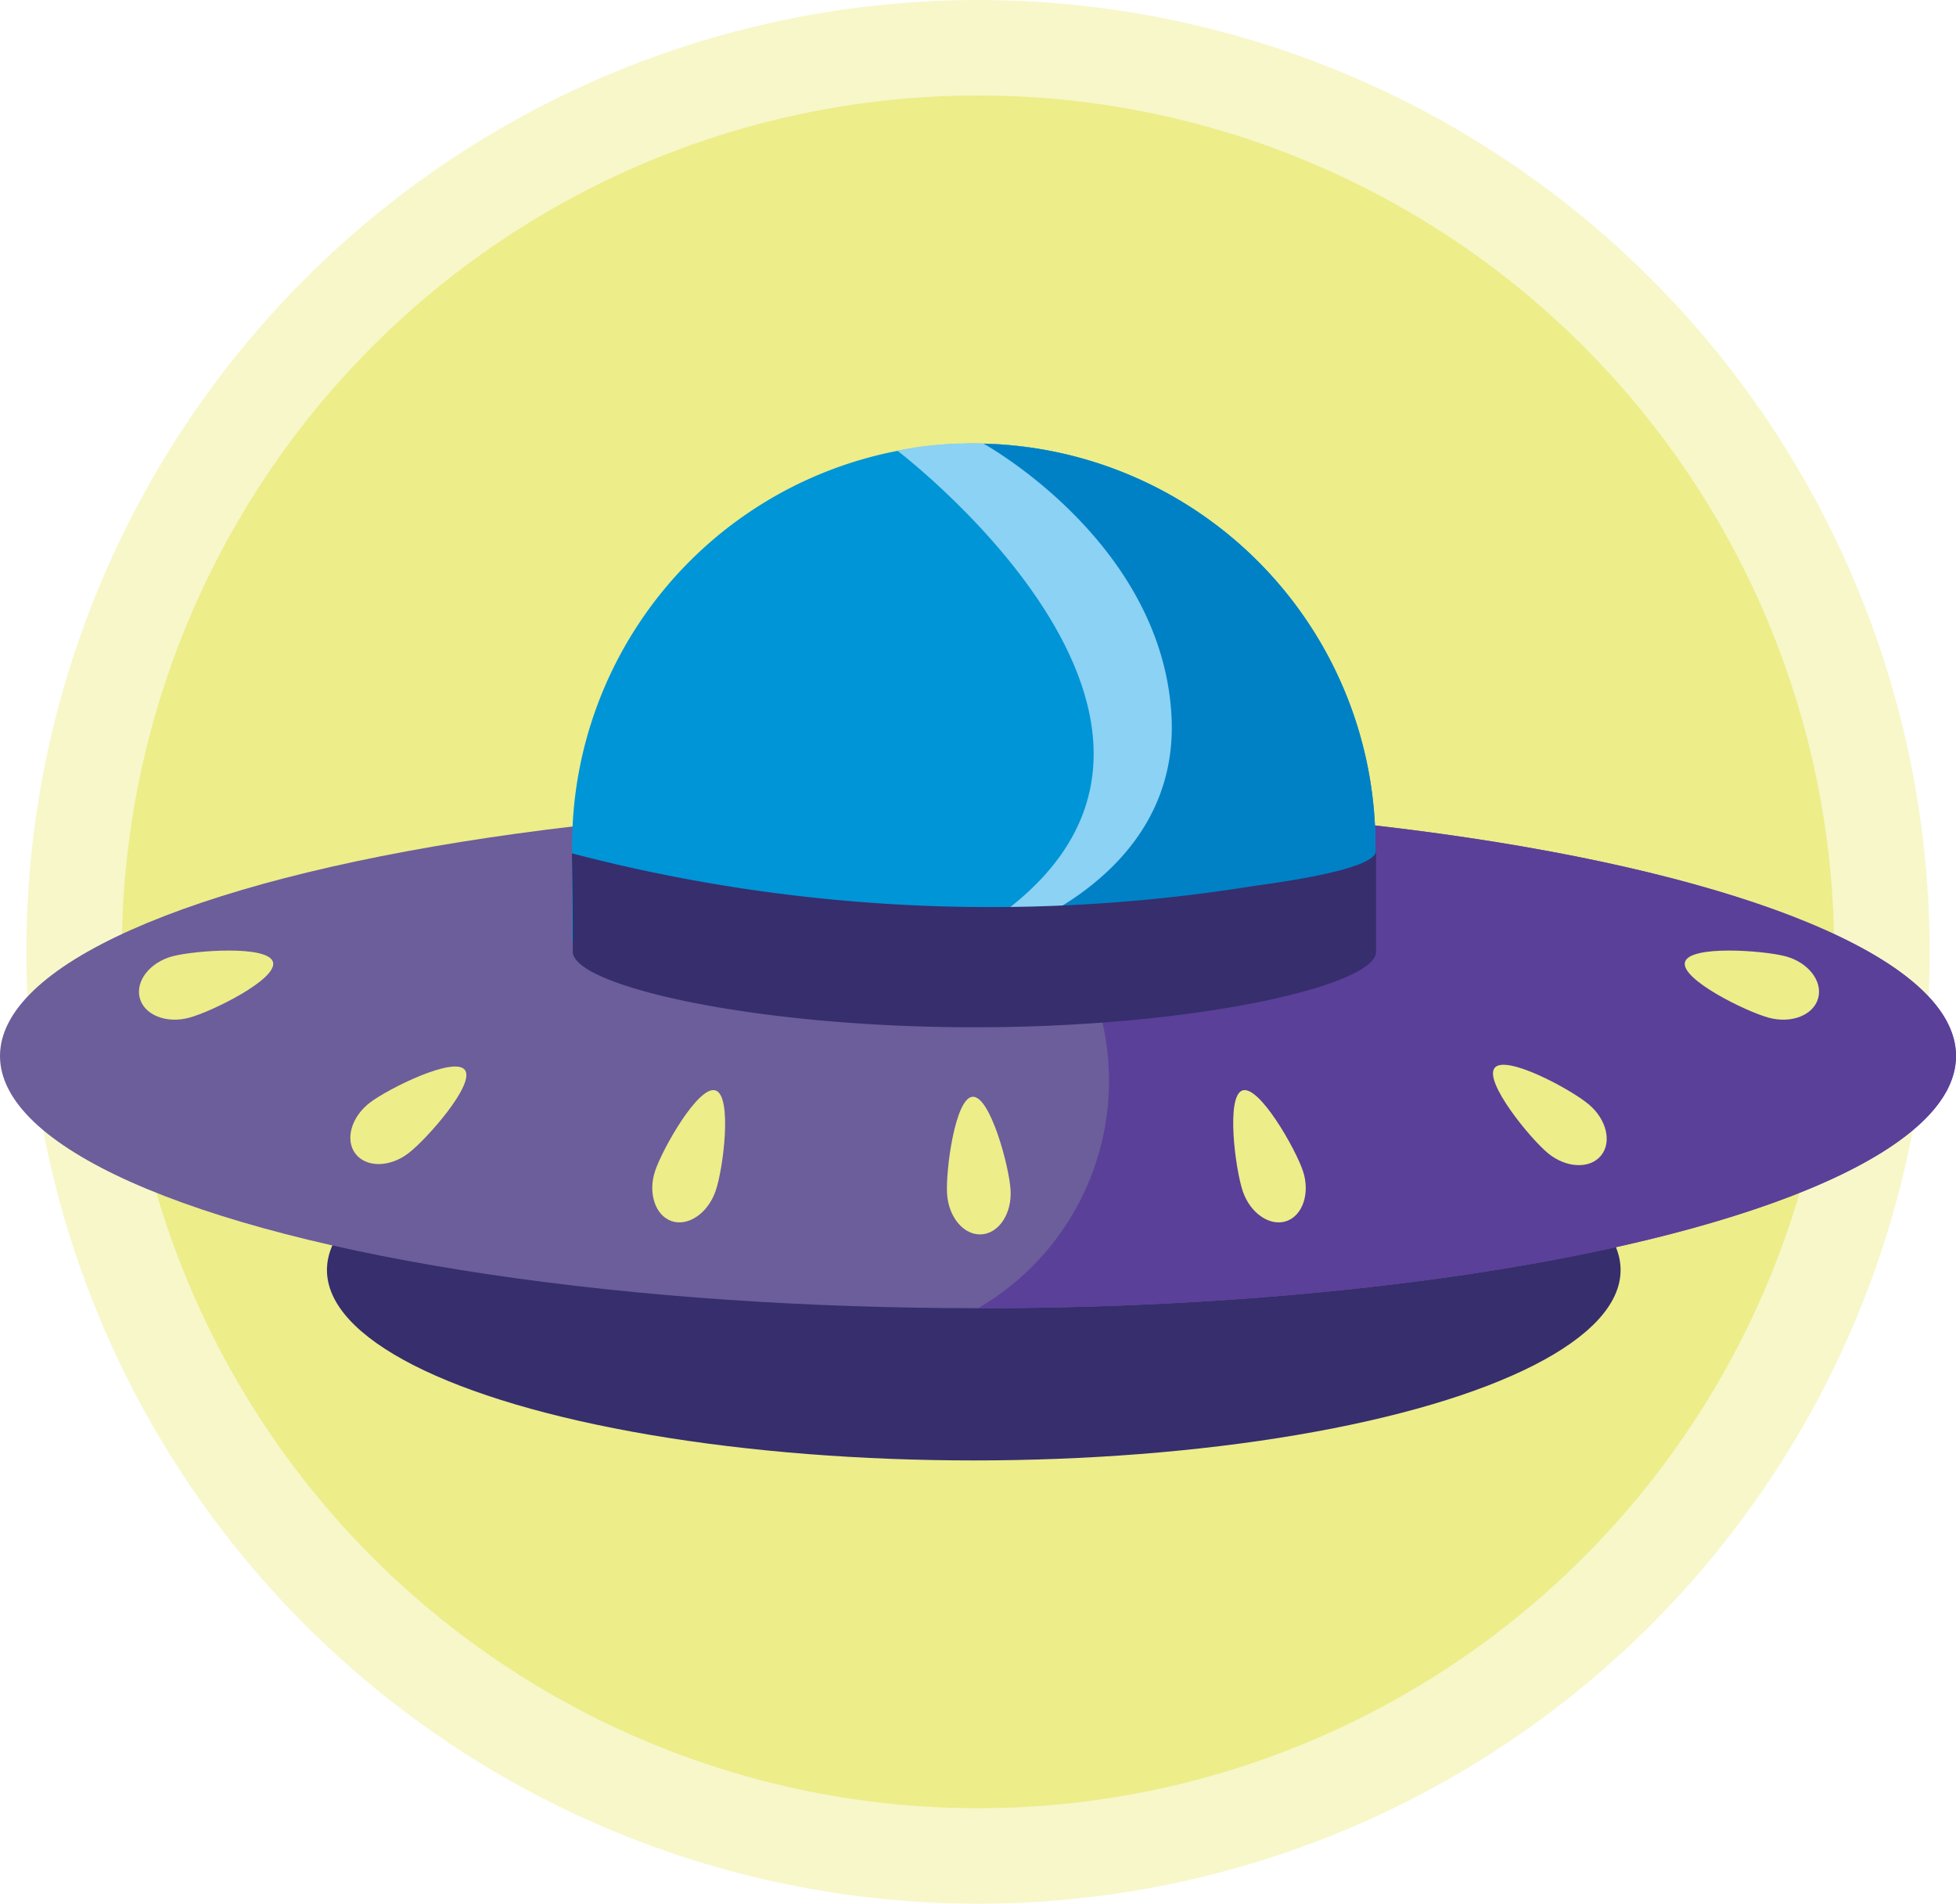 <svg xmlns="http://www.w3.org/2000/svg" viewBox="0 0 356.14 346.55"><defs><style>.cls-1,.cls-2{fill:#eded8a;}.cls-1{opacity:0.45;}.cls-3{fill:#362e6d;}.cls-4{fill:#6c5d9b;}.cls-5{fill:#5a4099;}.cls-6{fill:#0095d6;}.cls-7{fill:#8bd2f4;}.cls-8{fill:#0081c6;}</style></defs><title>Asset 2</title><g id="Layer_2" data-name="Layer 2"><g id="Layer_1-2" data-name="Layer 1"><circle class="cls-1" cx="178.07" cy="173.27" r="173.27"/><circle class="cls-2" cx="178.07" cy="173.27" r="155.89"/><ellipse class="cls-3" cx="177.3" cy="231.19" rx="117.77" ry="34.66"/><ellipse class="cls-4" cx="178.07" cy="192.23" rx="178.07" ry="45.91"/><path class="cls-5" d="M178.07,146.32c98.35,0,178.07,20.56,178.07,45.91s-79.72,45.92-178.07,45.92h0A47.87,47.87,0,0,0,194,170.36Z"/><path class="cls-6" d="M250.43,171.24V153.87A73.13,73.13,0,0,0,177.3,80.74h0a73.13,73.13,0,0,0-73.13,73.13v17.37Z"/><path class="cls-7" d="M163.4,82.05s72.84,55.32,10.51,89.64l44.59,2.18s36.59-53.64-30.9-92.41C187.6,81.46,175.21,79.42,163.4,82.05Z"/><path class="cls-8" d="M179.44,171.25h71V153.87a73.13,73.13,0,0,0-71.37-73.11s32.24,17.69,34.21,49.17S179.44,171.25,179.44,171.25Z"/><path class="cls-3" d="M104.13,155.34h0c.13,6,.16,11.93.16,17.9,0,6.15,32.74,13.76,73.13,13.76s73.13-7.61,73.13-13.76V154.85c0,3.69-20.12,6.08-22.71,6.5-9.46,1.51-19,2.57-28.56,3.17a301.44,301.44,0,0,1-57.37-1.85A298.67,298.67,0,0,1,104.13,155.34Z"/><path class="cls-2" d="M119.29,213.12c-1.36,4,0,8.15,3,9.17s6.59-1.43,8-5.47,3.08-17.3,0-18.32S120.65,209.08,119.29,213.12Z"/><path class="cls-2" d="M67.33,200.73c-3.38,2.6-4.55,6.76-2.6,9.3s6.27,2.49,9.65-.11,12.21-12.63,10.26-15.16S70.72,198.14,67.33,200.73Z"/><path class="cls-2" d="M31.39,174.08c-4.11,1.11-6.77,4.52-5.94,7.61s4.85,4.69,9,3.57,16.09-7,15.26-10.12S35.51,173,31.39,174.08Z"/><path class="cls-2" d="M184,216.61c.27,4.26-2.09,7.88-5.28,8.09s-6-3.08-6.28-7.34,1.46-17.5,4.65-17.71S183.76,212.36,184,216.61Z"/><path class="cls-2" d="M237.22,213.12c1.36,4,0,8.15-3,9.17s-6.59-1.43-7.95-5.47-3.08-17.3-.05-18.32S235.86,209.08,237.22,213.12Z"/><path class="cls-2" d="M289.23,201c3.29,2.72,4.3,6.92,2.26,9.38s-6.36,2.26-9.65-.46-11.73-13.08-9.69-15.54S286,198.29,289.23,201Z"/><path class="cls-2" d="M325.11,174.08c4.12,1.11,6.78,4.52,5.94,7.61s-4.84,4.69-9,3.57-16.1-7-15.26-10.12S321,173,325.11,174.08Z"/></g></g></svg>
